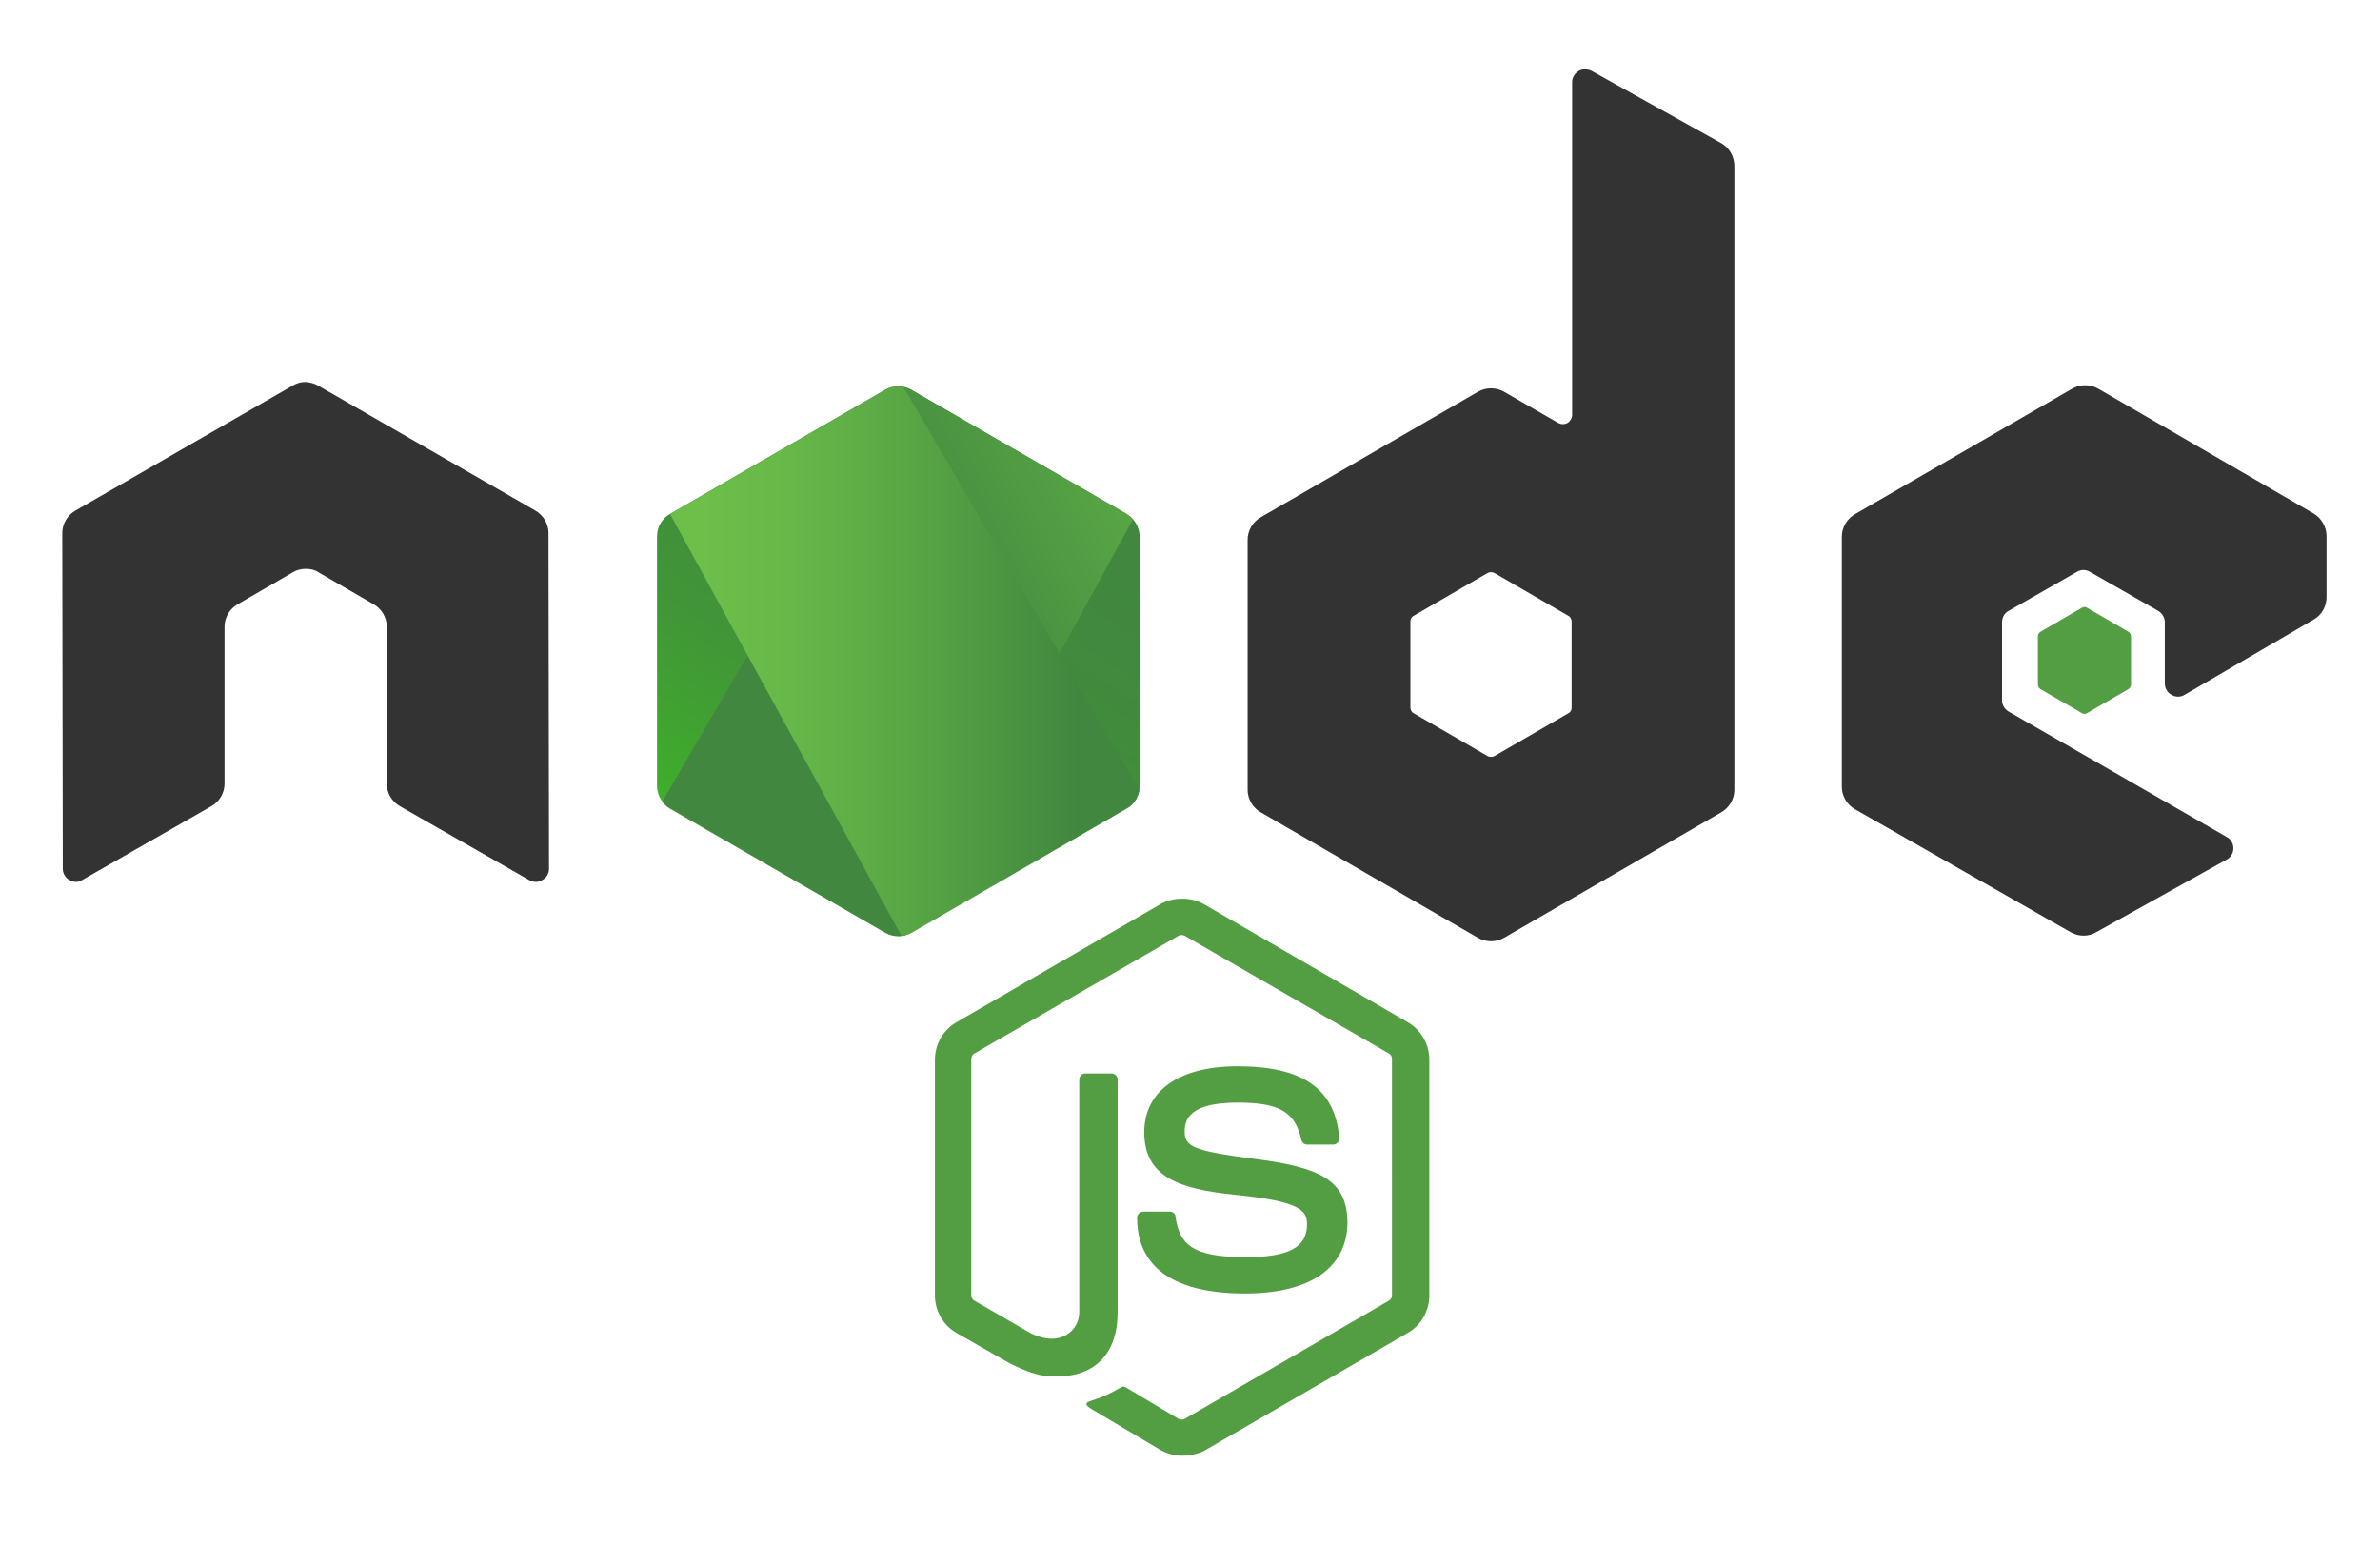 <?xml version="1.0" encoding="utf-8"?>
<!-- Generator: Adobe Illustrator 22.1.0, SVG Export Plug-In . SVG Version: 6.00 Build 0)  -->
<svg version="1.1" id="Layer_1" xmlns="http://www.w3.org/2000/svg" xmlns:xlink="http://www.w3.org/1999/xlink" x="0px" y="0px"
	 viewBox="0 0 2623.897 1702.083" enable-background="new 0 0 2623.897 1702.083" xml:space="preserve">
<g>
	<path fill="#539E43" d="M1303.266,1605.045c-8.461,0-16.36-2.256-23.698-6.205l-75.044-44.574
		c-11.288-6.21-5.644-8.466-2.256-9.593c15.232-5.078,18.054-6.21,33.853-15.232c1.694-1.133,3.955-0.566,5.644,0.561l57.556,34.419
		c2.256,1.128,5.077,1.128,6.767,0l225.141-130.344c2.255-1.128,3.388-3.388,3.388-6.205V1167.75c0-2.827-1.133-5.077-3.388-6.21
		l-225.141-129.778c-2.256-1.133-5.077-1.133-6.767,0l-225.141,129.778c-2.255,1.128-3.388,3.95-3.388,6.205v260.122
		c0,2.26,1.133,5.078,3.388,6.21l61.506,35.547c33.292,16.927,54.168-2.822,54.168-22.57v-256.739c0-3.383,2.822-6.771,6.771-6.771
		h28.776c3.388,0,6.771,2.822,6.771,6.771v256.739c0,44.574-24.264,70.533-66.583,70.533c-12.977,0-23.132,0-51.912-14.109
		l-59.245-33.853c-14.671-8.461-23.698-24.264-23.698-41.191v-260.122c0-16.926,9.027-32.73,23.698-41.191l225.136-130.344
		c14.109-7.899,33.296-7.899,47.401,0l225.136,130.344c14.671,8.461,23.703,24.264,23.703,41.191v260.122
		c0,16.927-9.032,32.73-23.703,41.191l-225.136,130.344c-7.338,3.388-15.799,5.078-23.698,5.078H1303.266z M1372.67,1426.177
		c-98.742,0-119.057-45.141-119.057-83.509c0-3.388,2.822-6.772,6.771-6.772h29.342c3.383,0,6.205,2.256,6.205,5.644
		c4.516,29.903,17.493,44.574,77.304,44.574c47.396,0,67.716-10.721,67.716-36.113c0-14.671-5.649-25.387-79.565-32.725
		c-61.505-6.21-99.875-19.748-99.875-68.839c0-45.707,38.374-72.793,102.696-72.793c72.222,0,107.774,24.831,112.29,78.993
		c0,1.699-0.566,3.388-1.694,5.082c-1.133,1.128-2.822,2.256-4.516,2.256h-29.342c-2.822,0-5.644-2.256-6.205-5.077
		c-6.771-31.031-24.264-41.191-70.533-41.191c-51.912,0-58.122,18.059-58.122,31.597c0,16.365,7.338,21.442,77.304,30.469
		c69.405,9.032,102.135,22.009,102.135,70.533C1484.96,1397.963,1444.336,1426.177,1372.67,1426.177z"/>
	<path fill="#333333" d="M604.715,587.69c0-10.155-5.644-19.753-14.671-24.831L350.799,425.182
		c-3.955-2.26-8.466-3.388-12.977-3.955h-2.26c-4.511,0-9.027,1.694-12.977,3.955L83.339,562.859
		c-9.032,5.077-14.671,14.671-14.671,24.831l0.566,370.151c0,5.077,2.822,10.155,7.333,12.415c4.516,2.822,10.155,2.822,14.109,0
		l142.193-81.254c9.027-5.077,14.671-14.671,14.671-24.826V690.948c0-10.155,5.639-19.748,14.671-24.826l60.373-34.986
		c4.516-2.822,9.593-3.955,14.671-3.955s10.155,1.133,14.109,3.955l60.373,34.986c9.032,5.077,14.671,14.666,14.671,24.826v173.229
		c0,10.155,5.644,19.748,14.671,24.826l142.193,81.254c4.516,2.822,10.155,2.822,14.671,0c4.516-2.26,7.338-7.338,7.338-12.415
		L604.715,587.69L604.715,587.69z M1754.675,78.163c-4.511-2.26-10.155-2.26-14.109,0c-4.511,2.822-7.333,7.333-7.333,12.41v366.773
		c0,3.383-1.689,6.767-5.078,9.027c-3.383,1.689-6.771,1.689-10.155,0l-59.811-34.419c-8.921-5.079-19.859-5.079-28.78,0
		l-239.246,138.243c-9.027,5.077-14.671,14.671-14.671,24.826v275.92c0,10.155,5.644,19.753,14.671,24.831l239.246,138.243
		c8.921,5.079,19.859,5.079,28.78,0l239.246-138.243c9.027-5.077,14.671-14.671,14.671-24.831V183.115
		c0-10.721-5.644-20.31-14.671-25.392l-142.755-79.56H1754.675z M1732.672,780.101c0,2.822-1.128,5.077-3.388,6.205l-81.815,47.396
		c-2.315,1.13-5.022,1.13-7.338,0l-81.815-47.396c-2.261-1.128-3.388-3.95-3.388-6.205v-94.797c0-2.822,1.128-5.077,3.388-6.205
		l81.815-47.401c2.315-1.13,5.022-1.13,7.338,0l81.815,47.401c2.26,1.123,3.388,3.95,3.388,6.205V780.101L1732.672,780.101z
		 M2550.844,683.048c9.032-5.077,14.11-14.671,14.11-24.831v-67.144c0-10.155-5.644-19.748-14.11-24.826L2313.293,428.57
		c-8.92-5.078-19.856-5.078-28.776,0l-239.245,138.239c-9.032,5.077-14.671,14.671-14.671,24.831v275.92
		c0,10.155,5.639,19.748,14.671,24.826l237.552,135.422c9.032,5.077,19.748,5.077,28.214,0l143.882-80.116
		c4.516-2.26,7.338-7.338,7.338-12.415c0-5.077-2.822-10.155-7.338-12.415l-240.373-138.243c-4.511-2.817-7.333-7.333-7.333-12.41
		v-86.331c0-5.077,2.822-10.155,7.333-12.415l75.049-42.885c4.483-2.821,10.188-2.821,14.671,0l75.044,42.885
		c4.516,2.822,7.338,7.333,7.338,12.415v67.711c0,5.077,2.822,10.155,7.333,12.411c4.516,2.822,10.155,2.822,14.671,0
		L2550.844,683.048L2550.844,683.048z"/>
	<path fill="#539E43" d="M2295.239,670.071c1.711-1.127,3.928-1.127,5.639,0l45.707,26.52c1.694,1.123,2.822,2.817,2.822,5.077
		v53.04c0,2.256-1.128,3.95-2.822,5.077l-45.707,26.52c-1.711,1.127-3.928,1.127-5.639,0l-45.707-26.52
		c-1.694-1.128-2.822-2.822-2.822-5.077v-53.04c0-2.26,1.128-3.955,2.822-5.077L2295.239,670.071z"/>
	<g transform="translate(134.068 70.501)">
		<g>
			
				<linearGradient id="a_4_" gradientUnits="userSpaceOnUse" x1="499.923" y1="1157.424" x2="499.519" y2="1156.702" gradientTransform="matrix(532.102 0 0 -606.287 -265057.219 702192.875)">
				<stop  offset="0" style="stop-color:#41873F"/>
				<stop  offset="0.329" style="stop-color:#418B3D"/>
				<stop  offset="0.635" style="stop-color:#419637"/>
				<stop  offset="0.932" style="stop-color:#3FA92D"/>
				<stop  offset="1" style="stop-color:#3FAE2A"/>
			</linearGradient>
			<path id="a_1_" fill="url(#a_4_)" d="M870.707,359.197c-8.92-5.078-19.856-5.078-28.776,0L604.38,496.303
				c-9.032,5.077-14.109,14.671-14.109,24.826v274.798c0,10.155,5.644,19.748,14.109,24.826l237.552,137.116
				c8.92,5.078,19.856,5.078,28.775,0l237.556-137.116c9.027-5.077,14.109-14.671,14.109-24.826V521.134
				c0-10.155-5.649-19.748-14.109-24.826L870.707,359.197z"/>
		</g>
		<defs>
			<filter id="Adobe_OpacityMaskFilter" filterUnits="userSpaceOnUse" x="588.015" y="355.295" width="536.047" height="607.119">
				<feColorMatrix  type="matrix" values="1 0 0 0 0  0 1 0 0 0  0 0 1 0 0  0 0 0 1 0"/>
			</filter>
		</defs>
		<mask maskUnits="userSpaceOnUse" x="588.015" y="355.295" width="536.047" height="607.119" id="c_1_">
			<g filter="url(#Adobe_OpacityMaskFilter)">
				<path id="a_2_" fill="#FFFFFF" d="M870.707,359.197c-8.92-5.078-19.856-5.078-28.776,0L604.38,496.303
					c-9.032,5.077-14.109,14.671-14.109,24.826v274.798c0,10.155,5.644,19.748,14.109,24.826l237.552,137.116
					c8.92,5.078,19.856,5.078,28.775,0l237.556-137.116c9.027-5.077,14.109-14.671,14.109-24.826V521.134
					c0-10.155-5.649-19.748-14.109-24.826L870.707,359.197z"/>
			</g>
		</mask>
		<g mask="url(#c_1_)">
			<path fill="none" d="M841.365,359.197L603.252,496.303c-9.037,5.082-15.237,14.681-15.237,24.836v274.798
				c0,6.772,2.822,12.977,7.333,18.054l267.46-458.181c-6.772-1.128-14.671-0.566-21.442,3.383V359.197z M864.502,960.694
				c2.256-0.566,4.516-1.694,6.772-2.822l238.118-137.116c9.032-5.077,14.671-14.671,14.671-24.826V521.134
				c0-7.333-3.388-14.671-8.466-19.748l-251.09,459.309H864.502z"/>
			
				<linearGradient id="SVGID_1_" gradientUnits="userSpaceOnUse" x1="499.649" y1="1157.048" x2="500.808" y2="1157.783" gradientTransform="matrix(519.687 0 0 -606.039 -258840.656 701906.375)">
				<stop  offset="0.138" style="stop-color:#41873F"/>
				<stop  offset="0.403" style="stop-color:#54A044"/>
				<stop  offset="0.714" style="stop-color:#66B848"/>
				<stop  offset="0.908" style="stop-color:#6CC04A"/>
			</linearGradient>
			<path fill="url(#SVGID_1_)" d="M1108.825,496.308L870.145,359.197c-2.345-1.184-4.803-2.13-7.338-2.822l-267.46,458.181
				c2.216,2.705,4.891,4.997,7.904,6.772l238.679,137.116c6.772,3.95,14.671,5.077,22.004,2.817l251.099-459.304
				c-1.694-2.256-3.954-3.955-6.21-5.644V496.308z"/>
		</g>
		<defs>
			
				<filter id="Adobe_OpacityMaskFilter_1_" filterUnits="userSpaceOnUse" x="588.015" y="308.974" width="543.385" height="660.747">
				<feColorMatrix  type="matrix" values="1 0 0 0 0  0 1 0 0 0  0 0 1 0 0  0 0 0 1 0"/>
			</filter>
		</defs>
		<mask maskUnits="userSpaceOnUse" x="588.015" y="308.974" width="543.385" height="660.747" id="c_2_">
			<g filter="url(#Adobe_OpacityMaskFilter_1_)">
				<path id="a_3_" fill="#FFFFFF" d="M870.707,359.197c-8.92-5.078-19.856-5.078-28.776,0L604.38,496.303
					c-9.032,5.077-14.109,14.671-14.109,24.826v274.798c0,10.155,5.644,19.748,14.109,24.826l237.552,137.116
					c8.92,5.078,19.856,5.078,28.775,0l237.556-137.116c9.027-5.077,14.109-14.671,14.109-24.826V521.134
					c0-10.155-5.649-19.748-14.109-24.826L870.707,359.197z"/>
			</g>
		</mask>
		<g mask="url(#c_2_)">
			<path fill="none" d="M1124.062,795.931V521.134c0-10.155-6.205-19.748-15.232-24.826L870.135,359.197
				c-2.759-1.704-5.823-2.853-9.022-3.383l261.25,446.328c1.128-1.694,1.694-3.95,1.694-6.205L1124.062,795.931z M603.247,496.308
				c-9.022,5.077-15.232,14.676-15.232,24.831v274.798c0,10.155,6.772,19.748,15.232,24.826l238.684,137.116
				c5.644,3.383,11.849,4.516,18.621,3.383L604.941,495.741l-1.689,0.566H603.247z"/>
			
				<linearGradient id="SVGID_2_" gradientUnits="userSpaceOnUse" x1="330.48" y1="1382.545" x2="427.897" y2="1382.545" gradientTransform="matrix(4.511 0 0 -1.694 -859.296 2652.006)">
				<stop  offset="0.092" style="stop-color:#6CC04A"/>
				<stop  offset="0.286" style="stop-color:#66B848"/>
				<stop  offset="0.597" style="stop-color:#54A044"/>
				<stop  offset="0.862" style="stop-color:#41873F"/>
			</linearGradient>
			<path fill="url(#SVGID_2_)" d="M834.032,308.974l-3.383,1.694h4.511L834.032,308.974z"/>
			
				<linearGradient id="SVGID_3_" gradientUnits="userSpaceOnUse" x1="499.171" y1="1157.099" x2="500.23" y2="1157.099" gradientTransform="matrix(519.125 0 0 -606.527 -258550.734 702470.25)">
				<stop  offset="0.092" style="stop-color:#6CC04A"/>
				<stop  offset="0.286" style="stop-color:#66B848"/>
				<stop  offset="0.597" style="stop-color:#54A044"/>
				<stop  offset="0.862" style="stop-color:#41873F"/>
			</linearGradient>
			<path fill="url(#SVGID_3_)" d="M1109.391,820.757c6.772-3.95,11.849-10.721,14.109-18.054L861.675,355.809
				c-6.772-1.128-14.109-0.566-20.31,3.383l-236.99,136.554l255.606,466.076c3.717-0.609,7.328-1.748,10.721-3.383l238.684-137.677
				L1109.391,820.757z"/>
			
				<linearGradient id="SVGID_4_" gradientUnits="userSpaceOnUse" x1="68.481" y1="1253.438" x2="165.898" y2="1253.438" gradientTransform="matrix(1.694 0 0 -3.95 849.13 5766.055)">
				<stop  offset="0.092" style="stop-color:#6CC04A"/>
				<stop  offset="0.286" style="stop-color:#66B848"/>
				<stop  offset="0.597" style="stop-color:#54A044"/>
				<stop  offset="0.862" style="stop-color:#41873F"/>
			</linearGradient>
			<path fill="url(#SVGID_4_)" d="M1131.4,816.246l-1.694-2.822v3.95l1.689-1.128L1131.4,816.246z"/>
			
				<linearGradient id="SVGID_5_" gradientUnits="userSpaceOnUse" x1="497.157" y1="1158.753" x2="499.204" y2="1158.753" gradientTransform="matrix(268.587 0 0 -167.585 -132948.625 195075.75)">
				<stop  offset="0.092" style="stop-color:#6CC04A"/>
				<stop  offset="0.286" style="stop-color:#66B848"/>
				<stop  offset="0.597" style="stop-color:#54A044"/>
				<stop  offset="0.862" style="stop-color:#41873F"/>
			</linearGradient>
			<path fill="url(#SVGID_5_)" d="M1109.391,820.757L871.273,957.873c-3.362,1.714-6.985,2.857-10.721,3.383l4.516,8.466
				l264.071-152.909v-3.388l-6.772-11.288C1121.24,810.036,1116.162,816.807,1109.391,820.757L1109.391,820.757z"/>
			
				<linearGradient id="SVGID_6_" gradientUnits="userSpaceOnUse" x1="499.5" y1="1161.364" x2="498.238" y2="1157.237" gradientTransform="matrix(268.587 0 0 -167.585 -132948.625 195075.75)">
				<stop  offset="0" style="stop-color:#41873F"/>
				<stop  offset="0.329" style="stop-color:#418B3D"/>
				<stop  offset="0.635" style="stop-color:#419637"/>
				<stop  offset="0.932" style="stop-color:#3FA92D"/>
				<stop  offset="1" style="stop-color:#3FAE2A"/>
			</linearGradient>
			<path fill="url(#SVGID_6_)" d="M1109.391,820.757L871.273,957.873c-3.362,1.714-6.985,2.857-10.721,3.383l4.516,8.466
				l264.071-152.909v-3.388l-6.772-11.288C1121.24,810.036,1116.162,816.807,1109.391,820.757L1109.391,820.757z"/>
		</g>
	</g>
</g>
</svg>
